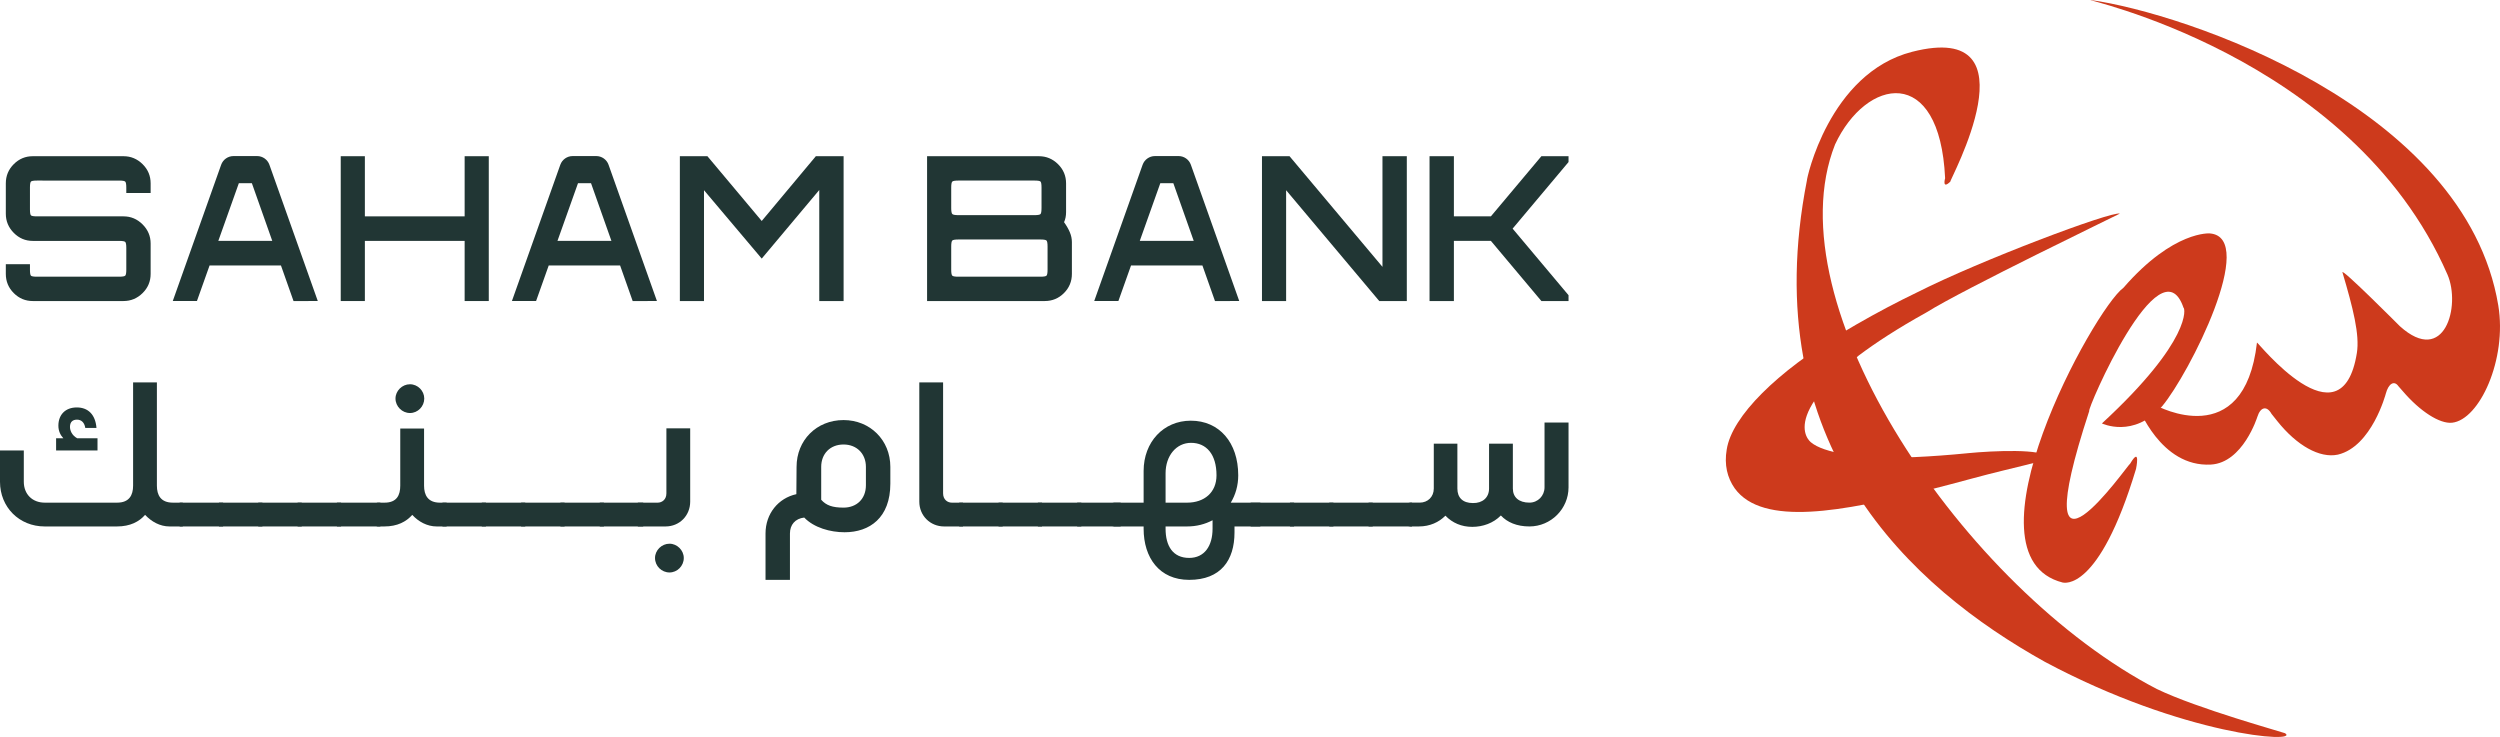 <?xml version="1.0" encoding="UTF-8"?>
<svg id="Layer_2" data-name="Layer 2" xmlns="http://www.w3.org/2000/svg" viewBox="0 0 2712.69 799.69">
  <defs>
    <style>
      .cls-1 {
        fill: #213634;
      }

      .cls-2 {
        fill: #cd3a1c;
      }
    </style>
  </defs>
  <g id="Calque_1" data-name="Calque 1">
    <g>
      <path class="cls-2" d="M2134.75,491.81c-20.1,1.96-39.08,3.37-56.78,4.16-60.39,2.86-100-5.07-112.71-15.86,7.79,4.7-44.02-17.64,51.85-94.52,18-13.53,41.46-28.95,73.13-46.54,39.99-25.16,208.5-106.3,209.95-107.26-9.27-2.74-151.03,50.6-219.58,85.25-5.76,2.82-11.21,5.5-16.21,7.99-22.06,11.14-44.53,23.52-65.57,36.15-70.14,42.15-119.55,90.24-125.21,126.58-2.83,16.46.58,30.6,8.65,42.1,30.43,42.1,118.44,24.75,209.09,2.13,16.27-4.12,32.43-8.42,47.68-12.54,48.55-13.19,85.28-19.69,82.97-23.37-5.77-9.29-58.2-7.11-87.27-4.29"/>
      <path class="cls-2" d="M2541.74,295.55c11.53,38.89,18.82,67.64,15.64,87.5-16.61,103.29-108.25-12.84-108.39-11.37-13.82,120.59-109.06,68.48-109.06,68.48-8.86-4.86-18-4.52-20.26.75.46-.13,24.43,66.28,79.38,63.18,34.78-1.97,50.33-51.74,50.33-51.74,3.4-10.9,10.32-12.38,15.37-3.31l6.28,7.9c21.18,26.54,45.99,40.53,65.68,36.38,36.89-8.66,52.05-66.12,52.05-66.12,2.93-11.09,9.14-14.73,13.75-8.09l4.86,5.55c18.68,21.77,39.87,35.38,53.28,34.04,29.87-3.21,59.88-68.95,50.17-127.31C2674.88,115.64,2369.52,14.15,2268.95.08c-18.03-2.52,281.67,57.21,386.71,297.78,14.84,34.08-3.16,99.77-51.57,56.13,0,0-64.09-64.29-62.35-58.43"/>
      <path class="cls-2" d="M2280.73,459.47c.33,0,34,16.52,65.28-18.57,29.58-35.26,104.33-183.34,51.89-187.62.59,0-39.27-3.77-93.81,58.98-31.68,22.73-179.31,290.94-65.87,319.85,1.13,0,39.04,11.1,79.54-123.33,0,0,5.3-25.36-6.35-5.73-1.84,0-117.94,167.24-44.41-57.09-3.28,0,77.1-185.91,102.27-112.07,1.68,0,9.86,34.73-88.54,125.59"/>
      <path class="cls-2" d="M2340.42,747.68c-208.43-108.22-418.07-417.15-349.24-590.93,33.61-72.13,113.64-87.95,119.42,36.64,0,0-3.65,12.68,5.69,3.65-1.98.15,95.55-175.96-41.5-140.82-90.57,23.21-114.74,139.39-114.11,139.33-56.61,288.27,112.78,441.61,258.2,522.61,150.81,80.54,277.63,88.77,260.58,77.43-1.63-.89-95.25-26.74-139.03-47.92"/>
      <path class="cls-1" d="M35.56,326.65c-8.01,0-14.88-2.88-20.63-8.62-5.75-5.75-8.62-12.69-8.62-20.84v-10.48s26.19,0,26.19,0v5.9c0,3.64.36,5.82,1.09,6.54.73.73,2.91,1.09,6.55,1.09h89.05c3.63,0,5.86-.37,6.66-1.09.8-.73,1.2-2.91,1.2-6.54v-23.58c0-3.64-.4-5.82-1.2-6.54-.8-.73-3.02-1.09-6.66-1.09H35.56c-8.01,0-14.88-2.91-20.63-8.73-5.75-5.82-8.62-12.73-8.62-20.74v-32.96c0-8.15,2.87-15.09,8.62-20.84,5.75-5.75,12.62-8.63,20.63-8.63h98.43c8,0,14.92,2.88,20.73,8.63,5.82,5.75,8.73,12.69,8.73,20.84v10.48s-26.41,0-26.41,0v-5.89c0-3.63-.4-5.81-1.2-6.54-.8-.73-3.02-1.09-6.66-1.09H40.14c-3.64,0-5.82.36-6.55,1.09-.73.73-1.09,2.91-1.09,6.54v23.57c0,3.64.36,5.82,1.09,6.55.73.73,2.91,1.09,6.55,1.09h93.85c8,0,14.92,2.91,20.73,8.73,5.82,5.82,8.73,12.73,8.73,20.74v32.95c0,8.15-2.91,15.1-8.73,20.84-5.82,5.75-12.73,8.62-20.73,8.62H35.56Z"/>
      <polygon class="cls-1" points="369.72 326.65 369.72 169.5 395.91 169.5 395.91 234.77 504.17 234.77 504.17 169.5 530.36 169.5 530.36 326.65 504.17 326.65 504.17 261.39 395.91 261.39 395.91 326.65 369.72 326.65"/>
      <polygon class="cls-1" points="737.7 326.65 737.7 169.5 767.61 169.5 826.53 239.78 885.25 169.5 915.37 169.5 915.37 326.65 888.96 326.65 888.96 206.17 826.53 280.6 763.89 206.39 763.89 326.65 737.7 326.65"/>
      <path class="cls-1" d="M1005.95,326.65v-157.15s121.35,0,121.35,0c8,0,14.92,2.88,20.74,8.63,5.81,5.75,8.73,12.7,8.73,20.84v31.21c0,2.04-.19,3.97-.55,5.79-.37,1.82-.91,3.53-1.64,5.12,2.62,3.64,4.69,7.24,6.22,10.81,1.53,3.57,2.29,7.17,2.29,10.81v34.48c0,8.15-2.88,15.1-8.62,20.84-5.75,5.75-12.69,8.62-20.84,8.62h-127.68ZM1040,233.45h82.5c3.64,0,5.82-.4,6.55-1.2.73-.8,1.09-3.02,1.09-6.66v-22.04c0-3.64-.37-5.82-1.09-6.54-.73-.73-2.91-1.09-6.55-1.09h-82.5c-3.64,0-5.86.36-6.66,1.09-.8.73-1.2,2.91-1.2,6.54v22.04c0,3.64.4,5.86,1.2,6.66.8.8,3.02,1.2,6.66,1.2M1040,300.24h88.83c3.63,0,5.86-.36,6.66-1.09.8-.73,1.2-2.91,1.2-6.55v-25.1c0-3.63-.4-5.82-1.2-6.55-.8-.72-3.02-1.09-6.66-1.09h-88.83c-3.64,0-5.86.37-6.66,1.09-.8.73-1.2,2.92-1.2,6.55v25.1c0,3.64.4,5.82,1.2,6.55.8.73,3.02,1.09,6.66,1.09"/>
      <polygon class="cls-1" points="1369.34 326.65 1369.34 169.5 1399.25 169.5 1500.08 289.55 1500.08 169.5 1526.5 169.5 1526.5 326.65 1496.6 326.65 1395.54 206.39 1395.54 326.65 1369.34 326.65"/>
      <polygon class="cls-1" points="1551.16 326.65 1551.16 169.5 1577.58 169.5 1577.58 234.76 1617.74 234.76 1672.52 169.5 1701.98 169.5 1701.98 175.83 1641.31 248.08 1701.98 320.32 1701.98 326.65 1672.52 326.65 1617.74 261.39 1577.58 261.39 1577.58 326.65 1551.16 326.65"/>
      <path class="cls-1" d="M198.33,545.41v25.83s-14.38,0-14.38,0c-10.33,0-19.54-5.16-26.51-12.57-6.51,7.41-16.17,12.57-30.55,12.57H48.52c-27.63,0-48.52-20.88-48.52-48.51v-33.91s25.83,0,25.83,0v33.91c0,13.47,9.2,22.68,22.68,22.68h78.61c13.26,0,17.3-8.31,17.3-18.42v-112.08s25.82,0,25.82,0v112.08c0,10.11,4.05,18.42,17.3,18.42h10.78ZM105.79,488.82h-44.92s0-13.26,0-13.26h7.87c-3.14-3.37-5.39-7.86-5.39-13.7,0-11.68,7.41-19.76,19.99-19.76,12.13,0,20.21,7.64,21.34,22.24h-12.14c-.89-5.84-4.26-8.99-8.97-8.99-4.72,0-7.64,2.47-7.64,7.87,0,3.59,1.8,8.98,7.86,12.35h22.01s0,13.26,0,13.26Z"/>
      <rect class="cls-1" x="194.91" y="545.42" width="47.17" height="25.82"/>
      <rect class="cls-1" x="237.58" y="545.42" width="47.17" height="25.82"/>
      <rect class="cls-1" x="280.24" y="545.42" width="47.17" height="25.82"/>
      <rect class="cls-1" x="322.91" y="545.42" width="47.17" height="25.82"/>
      <rect class="cls-1" x="365.58" y="545.42" width="47.17" height="25.82"/>
      <path class="cls-1" d="M484.62,545.42v25.82s-10.78,0-10.78,0c-10.33,0-19.77-5.16-26.5-12.57-6.52,7.4-16.18,12.57-30.33,12.57h-7.41s-11.23-4.04-11.23-4.04v-17.52s11.23-4.26,11.23-4.26h7.64c13.48,0,17.07-8.31,17.07-18.42v-61.99s25.83,0,25.83,0v61.99c0,10.11,4.04,18.42,17.3,18.42h7.19ZM429.14,432.44c0-8.31,7.19-15.49,15.72-15.49,8.53,0,15.49,7.19,15.49,15.49,0,8.53-6.96,15.72-15.49,15.72-8.53,0-15.72-7.19-15.72-15.72"/>
      <rect class="cls-1" x="480.11" y="545.42" width="47.17" height="25.82"/>
      <rect class="cls-1" x="522.77" y="545.42" width="47.17" height="25.82"/>
      <rect class="cls-1" x="565.44" y="545.42" width="47.17" height="25.82"/>
      <rect class="cls-1" x="608.11" y="545.42" width="47.17" height="25.82"/>
      <rect class="cls-1" x="650.77" y="545.42" width="47.17" height="25.82"/>
      <path class="cls-1" d="M692.09,545.42h21.56c4.49,0,9.44-3.14,9.44-10.11v-70.52s25.82,0,25.82,0v79.51c0,15.26-11.68,26.94-26.73,26.94h-30.1s0-25.82,0-25.82Z"/>
      <path class="cls-1" d="M872.65,561.58c-9.88,1.13-15.5,7.87-15.5,17.3v50.35s-26.5,0-26.5,0v-50.35c0-21.56,13.92-38.41,33.46-42.67l.23-29.65c0-28.75,21.56-50.76,50.99-50.76,28.75,0,50.76,21.79,50.76,50.76v18.2c0,37.06-22.46,52.77-49.64,52.77-15.49,0-33.24-4.93-43.8-15.95M939.58,526.55v-19.99c0-14.14-9.88-24.25-24.25-24.25-14.6,0-24.26,10.11-24.26,24.25v35.72c5.39,6.07,12.13,8.53,24.26,8.53,14.38,0,24.25-9.65,24.25-24.25"/>
      <path class="cls-1" d="M1023.33,414.92v120.39c0,6.97,4.94,10.11,9.44,10.11h12.13s0,25.83,0,25.83h-20.44c-15.05,0-26.95-11.68-26.95-26.95v-129.37s25.83,0,25.83,0Z"/>
      <rect class="cls-1" x="1040.83" y="545.42" width="47.17" height="25.82"/>
      <rect class="cls-1" x="1083.5" y="545.42" width="47.17" height="25.82"/>
      <rect class="cls-1" x="1126.16" y="545.42" width="47.17" height="25.82"/>
      <rect class="cls-1" x="1168.83" y="545.42" width="47.17" height="25.82"/>
      <path class="cls-1" d="M1197.12,549.46l11.23-4.05v25.82s-11.23-4.04-11.23-4.04v-17.74ZM1367.6,545.42v25.82s-28.07,0-28.07,0v6.52c0,30.1-14.83,51.43-49.2,51.43-32.34,0-49.41-24.04-49.41-55.48v-2.47s-32.34,0-32.34,0v-25.82s32.34,0,32.34,0v-34.37c0-31.44,21.56-54.57,51.21-54.57,30.77,0,51.45,23.58,51.45,59.29,0,11.01-2.93,21.11-8.09,29.65h32.11ZM1264.74,545.42h23.36c18.64,0,31.9-11.01,31.9-29.65,0-22.9-11.01-35.26-27.64-35.26-15.95,0-27.62,13.93-27.62,33.03v31.89ZM1315.72,573.71v-9.21c-8.08,4.27-17.29,6.74-27.62,6.74h-23.36s0,2.47,0,2.47c0,18.64,7.85,31.67,25.6,31.67,16.62,0,25.38-13.03,25.38-31.67"/>
      <rect class="cls-1" x="1357.02" y="545.42" width="47.17" height="25.82"/>
      <rect class="cls-1" x="1399.68" y="545.42" width="47.17" height="25.82"/>
      <rect class="cls-1" x="1442.35" y="545.42" width="47.17" height="25.82"/>
      <rect class="cls-1" x="1485.01" y="545.42" width="47.17" height="25.82"/>
      <path class="cls-1" d="M1518.25,567.2v-17.74s11.23-4.05,11.23-4.05v25.83s-11.23-4.05-11.23-4.05ZM1701.98,458.49v70.3c0,23.35-19.09,42.44-42.45,42.44-13.71,0-24.04-4.5-30.99-11.9-8.09,8.31-19.54,12.35-31,12.35-11.67,0-21.56-4.27-29.19-12.14-6.97,7.19-17.08,11.68-28.53,11.68h-10.11s0-25.83,0-25.83h10.78c8.76,0,15.28-6.28,15.28-15.27v-48.74s25.6,0,25.6,0v48.74c0,9.88,5.84,15.73,16.85,15.73,10.33.22,17.52-5.85,17.52-15.73v-48.74s25.83,0,25.83,0v48.74c0,9.44,6.51,15.27,17.97,15.27,9.21,0,16.39-7.42,16.39-16.61v-70.3s26.06,0,26.06,0Z"/>
      <path class="cls-1" d="M710.74,605.45c0-8.31,7.19-15.49,15.72-15.49,8.31,0,15.49,7.19,15.49,15.49,0,8.76-7.18,15.72-15.49,15.72-8.53,0-15.72-6.96-15.72-15.72"/>
      <path class="cls-1" d="M646.93,169.35h-25.56c-6.02,0-11.39,3.79-13.41,9.47l-52.49,147.81h26.22s13.71-38.57,13.71-38.57h77.46s13.65,38.63,13.65,38.63l26.31-.07c-.1-.46-40.44-113.95-52.49-147.84-2.02-5.67-7.38-9.44-13.4-9.44M641.3,198.76l22.12,62.57h-58.51s22.27-62.57,22.27-62.57h14.12Z"/>
      <path class="cls-1" d="M1278.78,169.35h-25.56c-6.02,0-11.39,3.79-13.41,9.47l-52.49,147.81h26.22s13.71-38.57,13.71-38.57h77.46s13.65,38.63,13.65,38.63l26.31-.07c-.1-.46-40.44-113.95-52.49-147.84-2.02-5.67-7.38-9.44-13.4-9.44M1273.15,198.76l22.12,62.57h-58.51s22.27-62.57,22.27-62.57h14.12Z"/>
      <path class="cls-1" d="M278.93,169.35h-25.56c-6.02,0-11.39,3.79-13.41,9.47l-52.49,147.81h26.22s13.71-38.57,13.71-38.57h77.46s13.65,38.63,13.65,38.63l26.31-.07c-.1-.46-40.44-113.95-52.49-147.84-2.02-5.67-7.38-9.44-13.4-9.44M273.29,198.76l22.12,62.57h-58.51s22.27-62.57,22.27-62.57h14.12Z"/>
    </g>
  </g>
</svg>